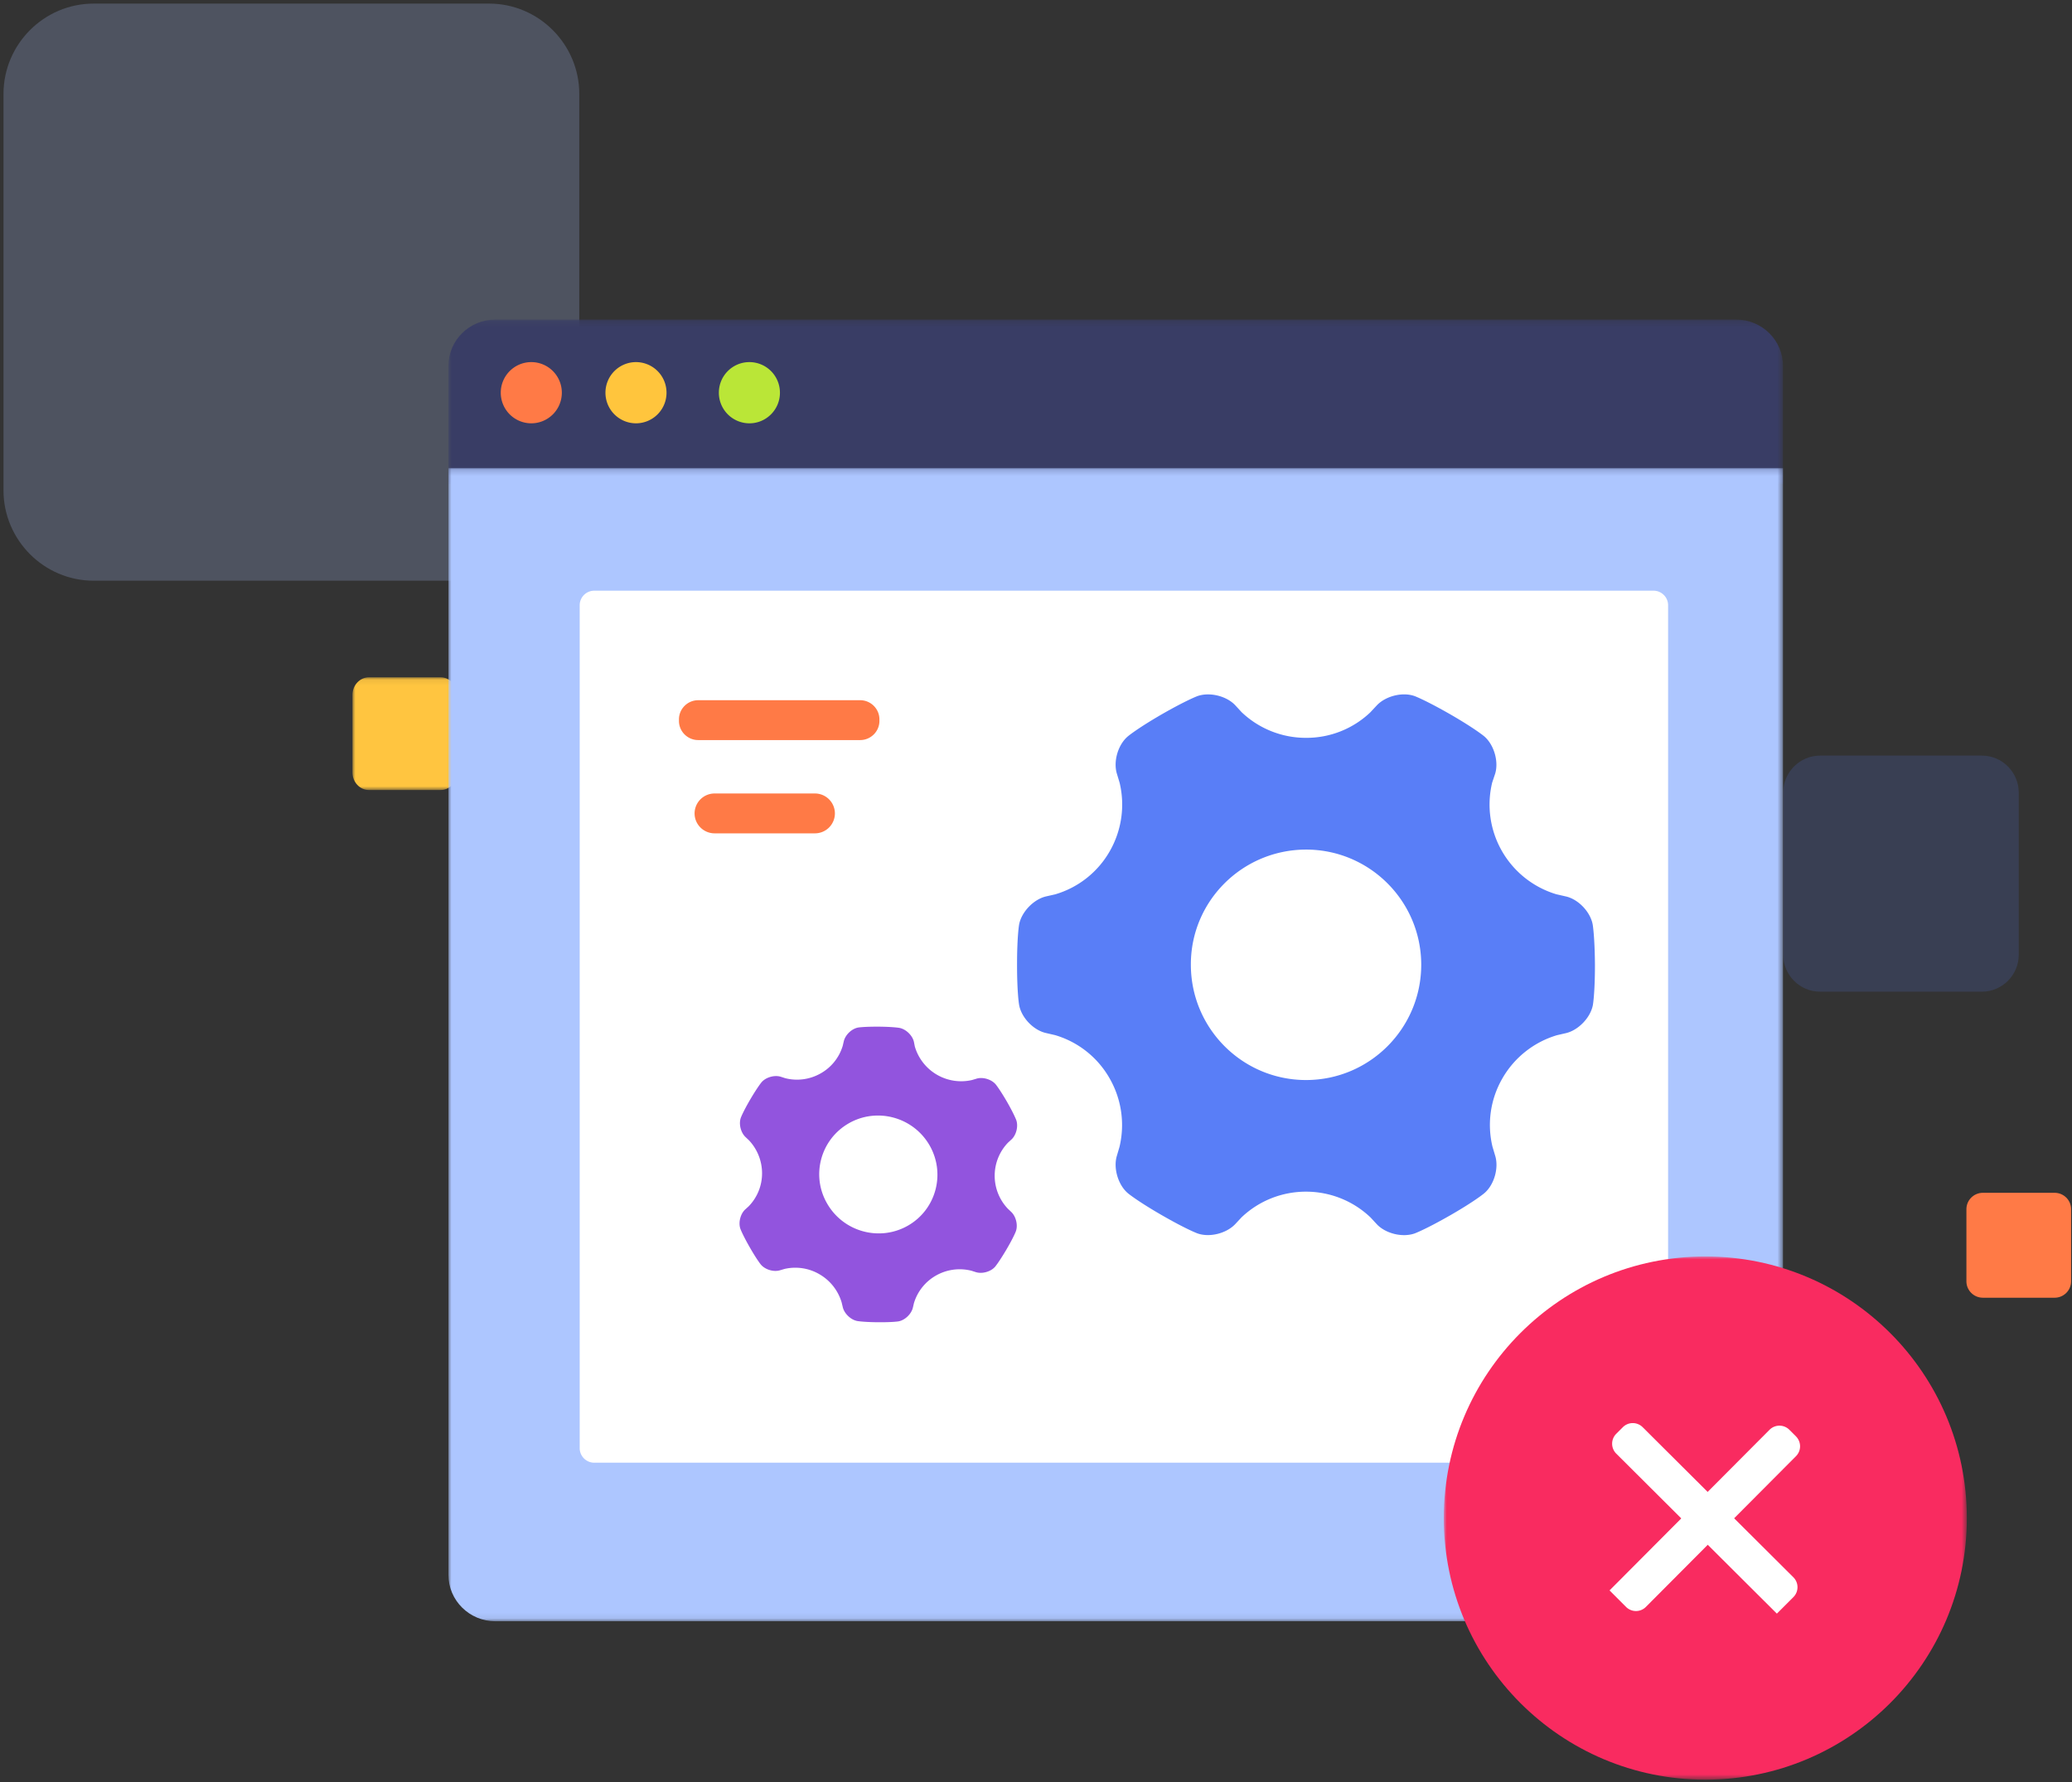 <svg width="350" height="301" viewBox="0 0 350 301" xmlns="http://www.w3.org/2000/svg"
     xmlns:xlink="http://www.w3.org/1999/xlink">
    <rect x="0" y="0" width="350" height="301" fill="#333333" stroke="none"/>
    <defs>
        <path id="a" d="M0 .072h17.684V19.11H0z"/>
        <path id="c" d="M0 .196h225.435v27.77H0z"/>
        <path id="e" d="M0 .178h225.435v194.784H0z"/>
        <path id="g" d="M0 0h88.352v88.38H0z"/>
    </defs>
    <g fill="none" fill-rule="evenodd">
        <path d="M334.778 167.507h-27.333c-3.425 0-6.228-2.81-6.228-6.242V133.87c0-3.433 2.803-6.242 6.228-6.242h27.333c3.426 0 6.228 2.809 6.228 6.242v27.395c0 3.433-2.802 6.242-6.228 6.242"
              fill="#597EF7" opacity=".163"/>
        <g transform="translate(59.537 114.335)">
            <mask id="b" fill="#fff">
                <use xlink:href="#a"/>
            </mask>
            <path d="M14.905 19.109H2.779C1.251 19.109 0 17.773 0 16.14V3.04C0 1.408 1.25.072 2.78.072h12.125c1.528 0 2.779 1.336 2.779 2.968v13.1c0 1.632-1.25 2.968-2.78 2.968"
                  fill="#FFC540" mask="url(#b)"/>
        </g>
        <path d="M334.943 219.2c-1.528 0-2.779-1.242-2.779-2.762V204.24c0-1.52 1.25-2.763 2.78-2.763h12.125c1.528 0 2.78 1.243 2.78 2.763v12.198c0 1.52-1.252 2.763-2.78 2.763h-12.126z"
              fill="#FF7A46"/>
        <path d="M15.814 98.088C7.44 98.088.59 91.222.59 82.831V15.865C.59 7.474 7.44.608 15.814.608h66.814c8.373 0 15.224 6.866 15.224 15.257v66.966c0 8.391-6.85 15.257-15.224 15.257H15.814z"
              fill="#ADC6FF" opacity=".219"/>
        <g transform="translate(75.747 53.779)">
            <mask id="d" fill="#fff">
                <use xlink:href="#c"/>
            </mask>
            <path d="M225.435 27.965H0V8.028C0 3.703 3.552.196 7.934.196H217.5c4.382 0 7.935 3.507 7.935 7.832v19.937z"
                  fill="#393D65" mask="url(#d)"/>
        </g>
        <g transform="translate(75.747 78.888)">
            <mask id="f" fill="#fff">
                <use xlink:href="#e"/>
            </mask>
            <path d="M217.5 194.962H7.934c-4.382 0-7.934-3.515-7.934-7.851V.178h225.435v186.933c0 4.336-3.553 7.85-7.935 7.85"
                  fill="#ADC6FF" mask="url(#f)"/>
        </g>
        <path d="M94.904 66.333a5.164 5.164 0 01-5.158 5.17 5.164 5.164 0 01-5.157-5.17 5.164 5.164 0 015.157-5.17 5.164 5.164 0 015.158 5.17"
              fill="#FF7A46"/>
        <path d="M112.588 66.333a5.164 5.164 0 01-5.158 5.17 5.164 5.164 0 01-5.157-5.17 5.164 5.164 0 015.157-5.17 5.164 5.164 0 015.158 5.17"
              fill="#FFC53D"/>
        <path d="M131.746 66.333c0 2.855-2.31 5.17-5.158 5.17a5.164 5.164 0 01-5.158-5.17c0-2.855 2.31-5.17 5.158-5.17a5.164 5.164 0 015.158 5.17"
              fill="#BAE637"/>
        <path d="M100.394 247.068a2.464 2.464 0 01-2.473-2.457V102.23a2.464 2.464 0 012.473-2.456H279.3c1.366 0 2.473 1.1 2.473 2.456v142.38a2.464 2.464 0 01-2.473 2.457H100.394z"
              fill="#FFF"/>
        <path d="M220.62 182.43c-10.736 0-19.46-8.71-19.46-19.48-.037-10.703 8.659-19.409 19.423-19.446h.037c10.73 0 19.454 8.71 19.454 19.475-.018 10.742-8.724 19.445-19.454 19.451m48.418-26.256c-.378-2.122-2.422-4.294-4.557-4.76l-1.592-.365a15.844 15.844 0 01-9.15-7.236 15.812 15.812 0 01-1.684-11.62l.5-1.492c.64-2.069-.19-4.925-1.855-6.338 0 0-1.494-1.262-5.69-3.688-4.217-2.414-6.022-3.087-6.022-3.087-2.05-.752-4.917-.03-6.418 1.559l-1.104 1.182a15.64 15.64 0 01-10.84 4.3 15.728 15.728 0 01-10.895-4.336l-1.061-1.152c-1.477-1.59-4.362-2.293-6.418-1.553 0 0-1.83.673-6.04 3.087-4.214 2.444-5.697 3.706-5.697 3.706-1.66 1.4-2.489 4.227-1.848 6.32l.457 1.51c.941 3.94.34 8.088-1.684 11.602a15.684 15.684 0 01-9.205 7.254l-1.531.346c-2.099.485-4.166 2.626-4.557 4.761 0 0-.348 1.917-.348 6.781s.348 6.775.348 6.775c.378 2.147 2.422 4.294 4.557 4.761l1.494.346a15.689 15.689 0 019.218 7.278 15.832 15.832 0 011.684 11.62l-.433 1.474c-.64 2.069.188 4.925 1.854 6.339 0 0 1.495 1.261 5.692 3.687 4.215 2.426 6.027 3.087 6.027 3.087 2.043.752 4.917.03 6.417-1.558l1.05-1.128c6.1-5.805 15.714-5.799 21.808.011l1.05 1.135c1.475 1.583 4.361 2.292 6.417 1.553 0 0 1.83-.674 6.046-3.088 4.209-2.426 5.685-3.687 5.685-3.687 1.665-1.395 2.495-4.246 1.854-6.338l-.457-1.529a15.718 15.718 0 011.683-11.56 15.834 15.834 0 019.218-7.278l1.5-.346c2.1-.485 4.167-2.626 4.558-4.761 0 0 .348-1.917.348-6.775-.037-4.87-.379-6.799-.379-6.799"
              fill="#597EF7"/>
        <path d="M153.329 207.046c-4.78 2.702-10.881 1.02-13.624-3.775-2.74-4.756-1.086-10.82 3.697-13.545l.016-.01c4.777-2.7 10.878-1.018 13.62 3.775 2.726 4.786 1.066 10.852-3.71 13.555m14.871-23.874c-.709-.85-2.171-1.303-3.24-.973l-.802.238a8.163 8.163 0 01-9.625-5.668l-.156-.79c-.242-1.081-1.339-2.145-2.44-2.355 0 0-.986-.185-3.472-.209-2.492-.013-3.467.141-3.467.141-1.104.181-2.197 1.224-2.46 2.31l-.19.804a7.947 7.947 0 01-3.731 4.642 8.07 8.07 0 01-5.955.812l-.766-.246c-1.062-.336-2.525.077-3.252.924 0 0-.644.76-1.903 2.894-1.254 2.15-1.593 3.084-1.593 3.084-.382 1.04-.032 2.508.786 3.278l.588.558a8.14 8.14 0 012.205 5.589 7.97 7.97 0 01-2.252 5.546l-.593.54c-.81.743-1.186 2.217-.817 3.266 0 0 .334.94 1.572 3.106 1.239 2.165 1.88 2.928 1.88 2.928.715.86 2.171 1.303 3.24.973l.754-.222a8.08 8.08 0 015.956.92 8.155 8.155 0 013.709 4.75l.182.765c.242 1.082 1.338 2.145 2.44 2.355 0 0 .986.185 3.472.209 2.494.02 3.47-.143 3.47-.143 1.1-.179 2.196-1.223 2.46-2.309l.18-.766c1.238-4.12 5.519-6.536 9.711-5.483l.756.24c1.06.334 2.526-.076 3.252-.923 0 0 .644-.76 1.906-2.896 1.256-2.14 1.592-3.073 1.592-3.073.386-1.04.03-2.518-.788-3.288l-.593-.565a8.067 8.067 0 01-2.193-5.57 8.046 8.046 0 012.25-5.56l.58-.532c.81-.744 1.186-2.217.817-3.266 0 0-.333-.941-1.57-3.104-1.257-2.159-1.9-2.931-1.9-2.931"
              fill="#9254DE"/>
        <path d="M145.3 125.007h-27.362c-1.788 0-3.25-1.454-3.25-3.23v-.272c0-1.777 1.462-3.231 3.25-3.231H145.3c1.787 0 3.25 1.454 3.25 3.231v.271c0 1.777-1.463 3.231-3.25 3.231m-7.654 15.755h-16.93c-1.87 0-3.387-1.508-3.387-3.367a3.377 3.377 0 013.386-3.367h16.931a3.377 3.377 0 013.386 3.367 3.376 3.376 0 01-3.386 3.367"
              fill="#FF7A46"/>
        <g transform="translate(243.885 212.227)">
            <mask id="h" fill="#fff">
                <use xlink:href="#g"/>
            </mask>
            <path d="M0 44.19c0 24.406 19.778 44.19 44.176 44.19 24.398 0 44.176-19.784 44.176-44.19C88.352 19.785 68.574 0 44.176 0 19.778 0 0 19.785 0 44.19z"
                  fill="#F92B60" mask="url(#h)"/>
        </g>
        <path d="M271.884 268.638l27.026-27.133a2.366 2.366 0 013.347 0l1.115 1.116a2.368 2.368 0 010 3.348l-25.353 25.46a2.366 2.366 0 01-3.346 0l-2.79-2.79z"
              fill="#FFF"/>
        <path d="M300.146 272.558l-27.133-27.027a2.366 2.366 0 010-3.347l1.116-1.115a2.368 2.368 0 013.348 0l25.46 25.353a2.366 2.366 0 010 3.347l-2.79 2.789z"
              fill="#FFF"/>
    </g>
</svg>